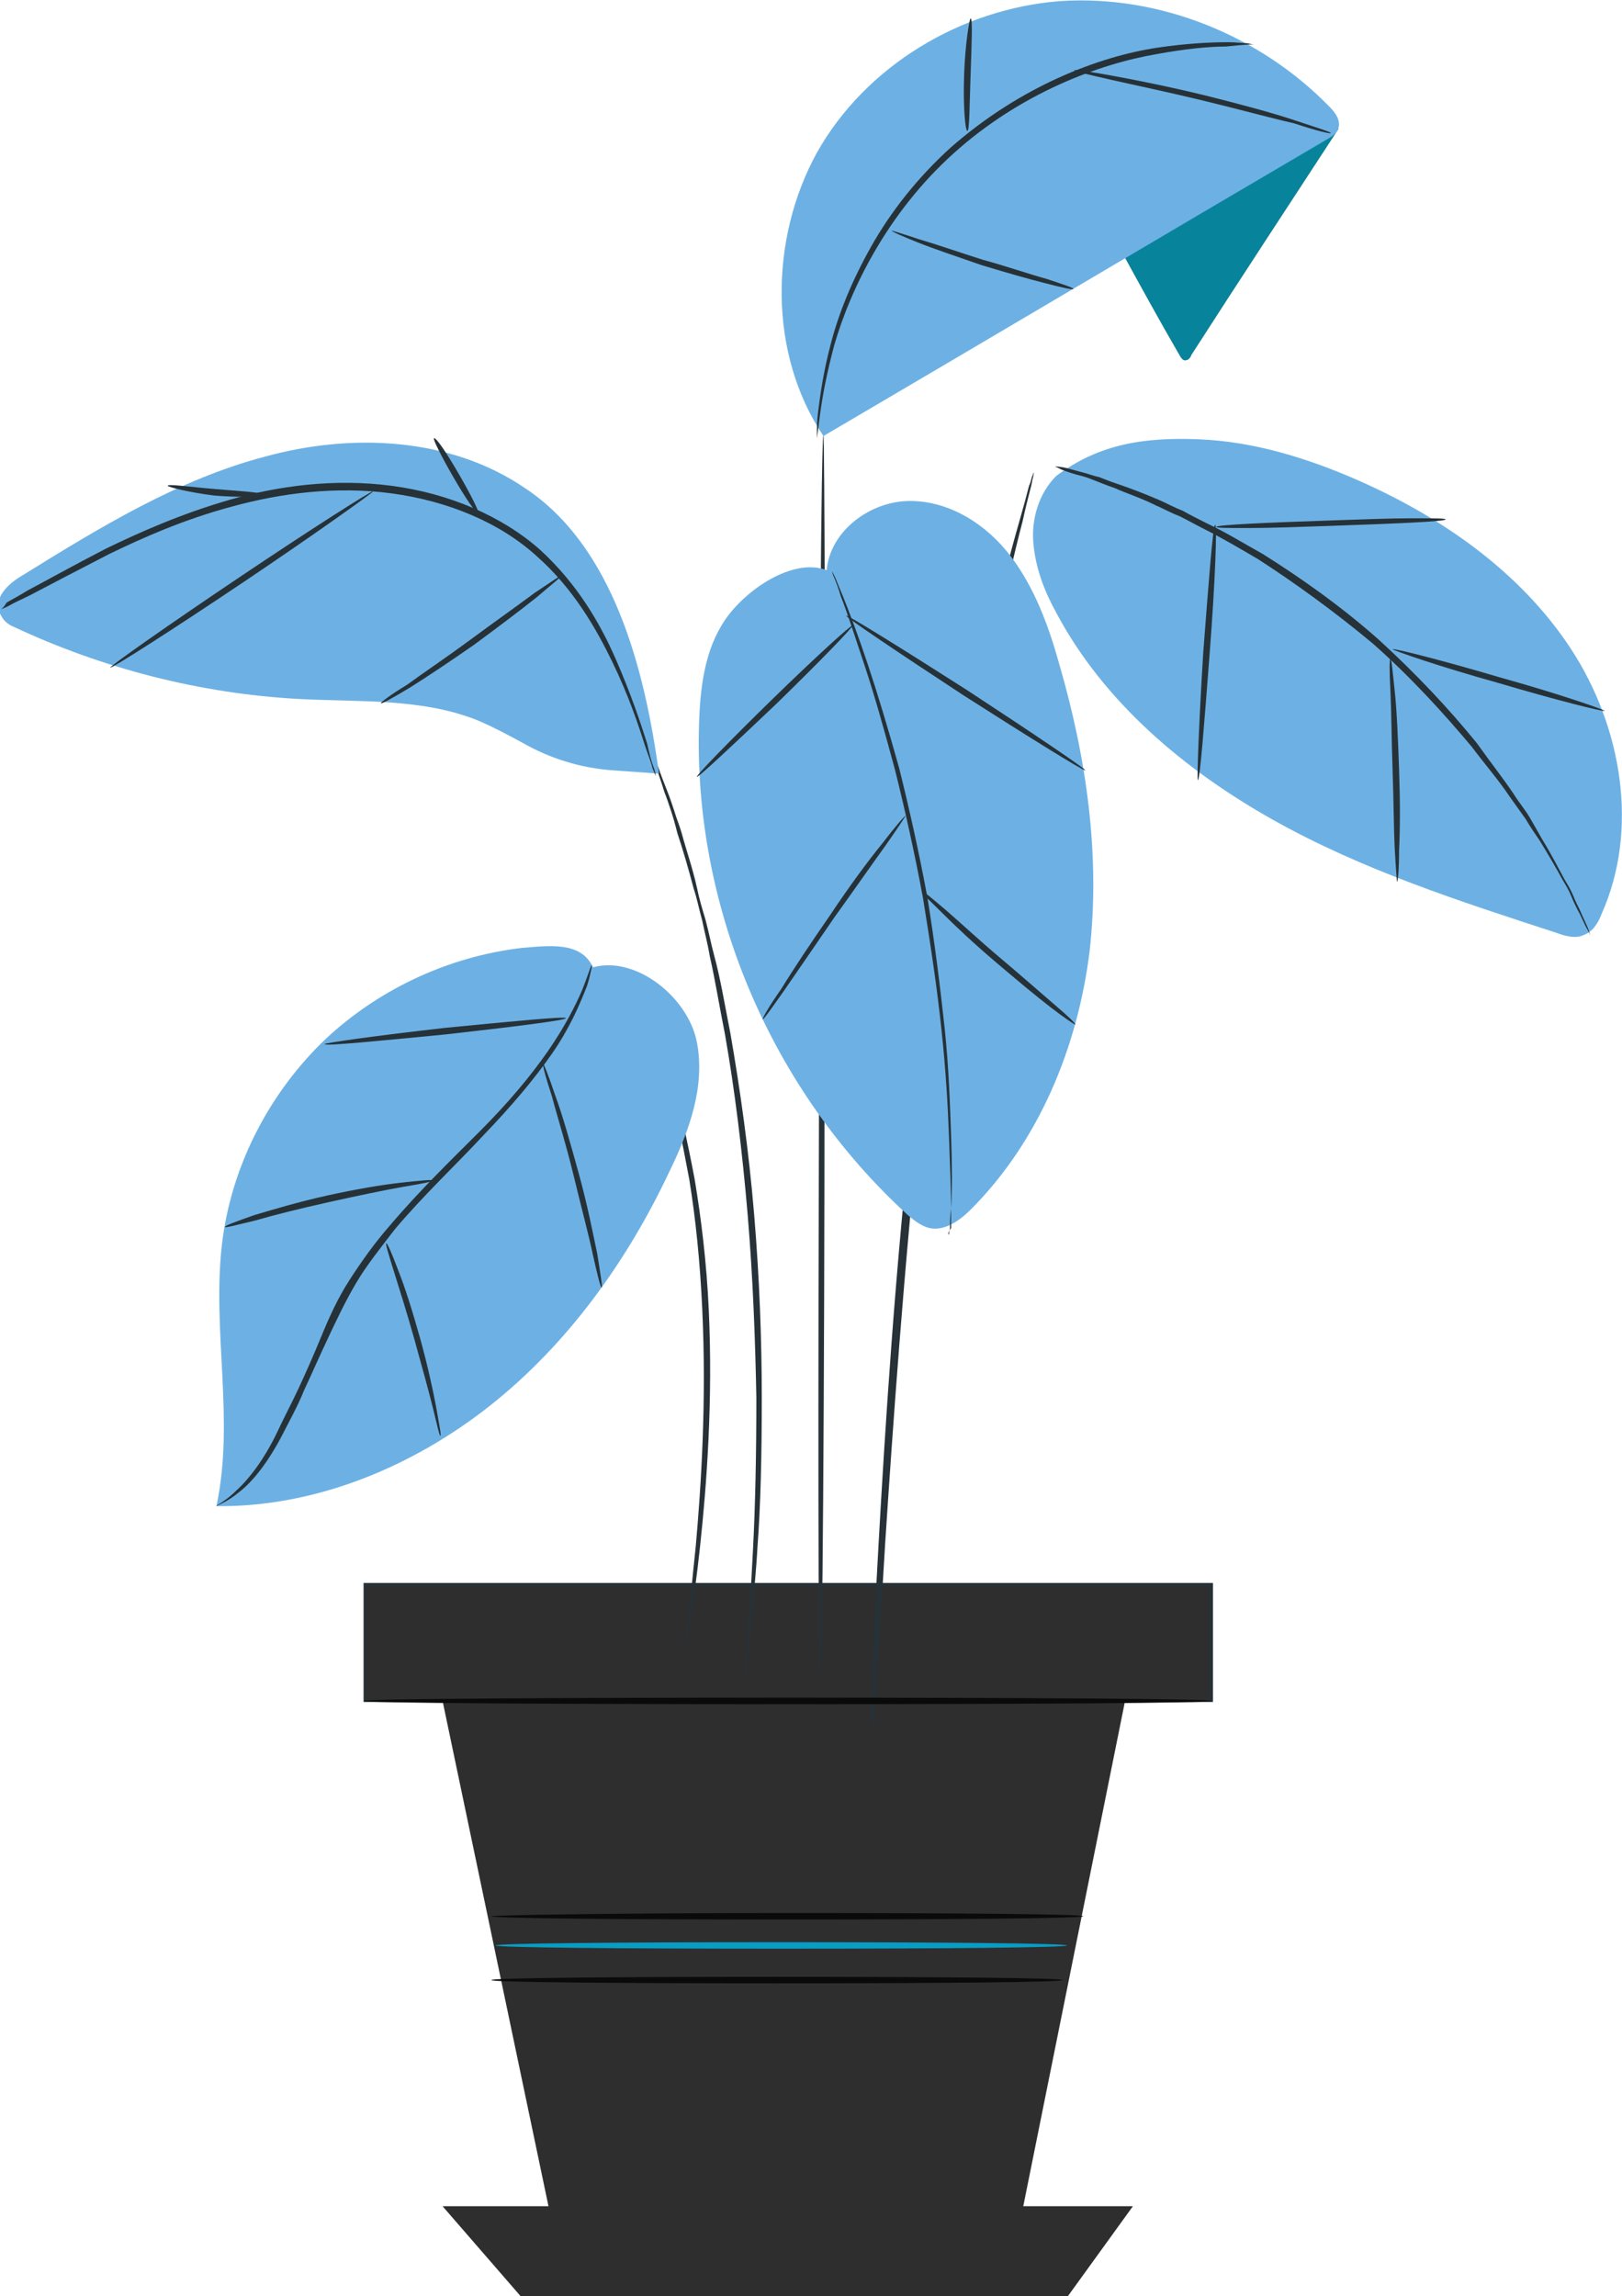 <?xml version="1.0" encoding="utf-8"?>
<!-- Generator: Adobe Illustrator 22.0.0, SVG Export Plug-In . SVG Version: 6.00 Build 0)  -->
<svg version="1.1" id="Capa_1" xmlns="http://www.w3.org/2000/svg" xmlns:xlink="http://www.w3.org/1999/xlink" x="0px" y="0px"
	 viewBox="0 0 149.9 212.2" style="enable-background:new 0 0 149.9 212.2;" xml:space="preserve">
<style type="text/css">
	.st0{fill:#F7F7F7;}
	.st1{fill:#FFFFFF;}
	.st2{fill:#6DB1E4;}
	.st3{fill:#013C74;}
	.st4{opacity:0.85;fill:#013C74;}
	.st5{opacity:0.79;fill:#FFFFFF;}
	.st6{fill:#2E2E2E;}
	.st7{fill:#263238;}
	.st8{fill:#A78E80;}
	.st9{fill:#07849B;}
	.st10{fill:#0A0A0A;}
	.st11{fill:#079DC4;}
	.st12{fill:#FFFFFF;stroke:#AFAFAF;stroke-width:1.062;stroke-miterlimit:10;}
	.st13{fill:#FFFFFF;stroke:#AFAFAF;stroke-miterlimit:10;}
	.st14{fill:#FFBE9D;}
	.st15{fill:#EB996E;}
	.st16{opacity:0.2;}
	.st17{fill:#FBFBFB;}
	.st18{opacity:0.6;}
	.st19{opacity:0.6;fill:#FFFFFF;}
	.st20{fill:#E0E0E0;}
	.st21{fill:#5B5B5B;}
	.st22{fill:#FAFAFA;}
	.st23{fill:#455A64;}
	.st24{fill:none;stroke:#013C74;stroke-width:3;stroke-linecap:round;stroke-linejoin:round;stroke-miterlimit:10;}
	.st25{fill:none;stroke:#FFFFFF;stroke-width:3;stroke-linecap:round;stroke-linejoin:round;stroke-miterlimit:10;}
	.st26{fill:#B9B9B9;}
	.st27{fill:#E9E9E9;}
	.st28{opacity:0.3;fill:#6DB1E4;}
	.st29{fill:#E7AF23;}
	.st30{fill:none;stroke:#E9E9E9;stroke-miterlimit:10;}
	.st31{fill:#CD631B;}
	.st32{fill:#57A41B;}
	.st33{clip-path:url(#SVGID_10_);}
	.st34{fill:#7DE213;}
	.st35{fill:url(#SVGID_13_);}
	.st36{fill:#B2B2B2;}
	.st37{fill:#284266;}
	.st38{fill:#149FBF;}
	.st39{fill:url(#SVGID_14_);}
	.st40{fill:#F2B606;}
	.st41{fill:url(#SVGID_15_);}
	.st42{fill:#088F9E;}
	.st43{fill:url(#SVGID_16_);}
	.st44{fill:#098F9E;}
	.st45{fill:url(#SVGID_17_);}
	.st46{fill:url(#SVGID_18_);}
	.st47{fill:#00CB9A;}
	.st48{fill:url(#SVGID_19_);}
	.st49{fill:#5059AA;}
	.st50{fill:url(#SVGID_20_);}
	.st51{fill:#F19E05;}
	.st52{fill:url(#SVGID_21_);}
	.st53{fill:url(#SVGID_22_);}
	.st54{fill:url(#SVGID_23_);}
	.st55{fill:url(#SVGID_24_);}
	.st56{fill:url(#SVGID_25_);}
	.st57{fill:url(#SVGID_26_);}
	.st58{fill:url(#SVGID_27_);}
	.st59{fill:#0C5356;}
	.st60{fill:url(#SVGID_28_);}
	.st61{fill:url(#SVGID_29_);}
	.st62{fill:url(#SVGID_30_);}
	.st63{fill:url(#SVGID_31_);}
	.st64{fill:url(#SVGID_32_);}
	.st65{fill:url(#SVGID_33_);}
	.st66{fill:url(#SVGID_34_);}
	.st67{fill:url(#SVGID_35_);}
	.st68{fill:url(#SVGID_36_);}
	.st69{fill:url(#SVGID_37_);}
	.st70{fill:url(#SVGID_38_);}
	.st71{fill:url(#SVGID_39_);}
	.st72{fill:url(#SVGID_40_);}
	.st73{fill:url(#SVGID_41_);}
	.st74{fill:url(#SVGID_42_);}
	.st75{fill:url(#SVGID_43_);}
	.st76{fill:url(#SVGID_44_);}
	.st77{fill:url(#SVGID_45_);}
	.st78{fill:url(#SVGID_46_);}
	.st79{fill:url(#SVGID_47_);}
	.st80{fill:url(#SVGID_48_);}
	.st81{fill:url(#SVGID_49_);}
	.st82{fill:url(#SVGID_50_);}
	.st83{fill:url(#SVGID_51_);}
	.st84{fill:url(#SVGID_52_);}
	.st85{fill:url(#SVGID_53_);}
	.st86{fill:url(#SVGID_54_);}
	.st87{fill:url(#SVGID_55_);}
	.st88{fill:url(#SVGID_56_);}
	.st89{fill:url(#SVGID_57_);}
	.st90{fill:url(#SVGID_58_);}
	.st91{fill:#F8F8F8;}
	.st92{opacity:0.3;}
	.st93{opacity:0.78;}
	.st94{fill:#FFFFFF;stroke:#FFFFFF;stroke-width:0.15;stroke-miterlimit:10;}
	.st95{fill:none;stroke:#B9B9B9;stroke-miterlimit:10;}
	.st96{opacity:0.5;}
	.st97{opacity:0.5;fill:none;stroke:#B9B9B9;stroke-miterlimit:10;}
	.st98{fill:none;stroke:#E5E5E5;stroke-miterlimit:10;}
	.st99{fill:#FFFFFF;stroke:#BABABA;stroke-miterlimit:10;}
	.st100{fill:#FFFFFF;stroke:#BABABA;stroke-width:2;stroke-linecap:round;stroke-linejoin:round;stroke-miterlimit:10;}
	.st101{fill:none;stroke:#079DC4;stroke-width:0.861;stroke-miterlimit:10;}
	.st102{fill:#1A1A1A;}
	.st103{fill:#222222;}
	.st104{fill:#868686;}
	.st105{fill:#94CEED;}
	.st106{fill:#C4E2EB;}
	.st107{fill:#0C0E0F;}
	.st108{fill:#1B1B1B;}
	.st109{fill:#262424;}
</style>
<g>
	<g>
		<g>
			<g>
				<g>
					<rect x="33.7" y="146.5" class="st6" width="78.2" height="10.7"/>
				</g>
			</g>
		</g>
		<g>
			<g>
				<g>
					<path class="st7" d="M33.6,146.3h78.5v11H33.6V146.3z M111.8,146.6h-78v10.5h78V146.6z"/>
				</g>
			</g>
		</g>
	</g>
	<g>
		<g>
			<g>
				<g>
					<polygon class="st6" points="104.7,153.6 93.5,209.2 51.8,209.2 40.9,157.2 					"/>
				</g>
			</g>
		</g>
	</g>
	<g>
		<g>
			<g>
				<g>
					<polygon class="st6" points="104.7,203.9 98.7,212.2 48.1,212.2 40.9,203.9 					"/>
				</g>
			</g>
		</g>
	</g>
	<g>
		<g>
			<g>
				<g>
					<g>
						<path class="st7" d="M75.8,155.2c0.2,0,0.4-25.7,0.4-57.5c0.1-31.8,0-57.5-0.1-57.5c-0.2,0-0.4,25.7-0.4,57.5
							C75.6,129.5,75.6,155.2,75.8,155.2z"/>
					</g>
				</g>
			</g>
		</g>
	</g>
	<g>
		<g>
			<g>
				<g>
					<g>
						<path class="st7" d="M58.4,90.8c0,0,0.1,0.2,0.2,0.6c0.2,0.4,0.4,1,0.7,1.7c0.2,0.4,0.3,0.8,0.5,1.2c0.2,0.5,0.3,0.9,0.5,1.5
							c0.2,0.5,0.4,1.1,0.6,1.7c0.2,0.6,0.4,1.2,0.6,1.9c0.9,2.7,1.5,5.9,2.2,9.6c0.6,3.7,1,7.7,1.2,12c0.4,8.5-0.1,16.3-0.6,21.9
							c-0.3,2.8-0.5,5.1-0.7,6.6c-0.1,0.7-0.1,1.3-0.2,1.8c0,0.4-0.1,0.6,0,0.6c0,0,0.1-0.2,0.1-0.6c0.1-0.5,0.2-1.1,0.3-1.8
							c0.3-1.6,0.6-3.8,0.9-6.6c0.6-5.6,1.2-13.4,0.8-21.9c-0.2-4.3-0.7-8.4-1.3-12c-0.7-3.7-1.4-6.9-2.3-9.6
							c-0.2-0.7-0.4-1.3-0.6-1.9c-0.2-0.6-0.4-1.1-0.6-1.7c-0.2-0.5-0.4-1-0.6-1.5c-0.2-0.4-0.4-0.8-0.6-1.2
							c-0.3-0.7-0.6-1.2-0.8-1.6C58.5,91,58.4,90.8,58.4,90.8z"/>
					</g>
				</g>
			</g>
		</g>
	</g>
	<g>
		<g>
			<g>
				<g>
					<g>
						<path class="st7" d="M60.4,70c0,0,0.1,0.3,0.2,0.8c0.2,0.6,0.5,1.4,0.8,2.4c0.2,0.5,0.4,1.1,0.6,1.7c0.2,0.6,0.4,1.3,0.6,2.1
							c0.5,1.5,1,3.2,1.5,5.1c0.3,0.9,0.5,1.9,0.8,3c0.2,1,0.5,2.1,0.7,3.3c0.5,2.2,0.9,4.7,1.4,7.2c0.9,5.1,1.6,10.8,2.1,16.7
							c0.5,6,0.7,11.7,0.8,16.9c0,5.2-0.1,9.9-0.3,13.8c-0.1,2-0.2,3.7-0.3,5.3c-0.1,1.6-0.2,2.9-0.3,4c-0.1,1.1-0.1,1.9-0.2,2.5
							c0,0.6,0,0.9,0,0.9c0,0,0.1-0.3,0.1-0.9c0.1-0.6,0.2-1.5,0.3-2.5c0.1-1.1,0.3-2.4,0.4-4c0.1-1.6,0.3-3.3,0.4-5.3
							c0.3-3.9,0.4-8.6,0.4-13.8c0-5.2-0.2-10.9-0.7-16.9c-0.5-6-1.3-11.6-2.2-16.8c-0.5-2.5-0.9-5-1.5-7.2
							c-0.3-1.1-0.5-2.2-0.8-3.3c-0.3-1-0.6-2-0.8-3C64,80.2,63.4,78.5,63,77c-0.2-0.7-0.5-1.4-0.7-2.1c-0.2-0.6-0.4-1.2-0.6-1.7
							c-0.4-1-0.7-1.8-0.9-2.4C60.5,70.3,60.4,70,60.4,70z"/>
					</g>
				</g>
			</g>
		</g>
	</g>
	<g>
		<g>
			<g>
				<g>
					<g>
						<path class="st7" d="M80.7,159.8c0,0,0-0.1,0-0.3c0-0.2,0-0.5,0.1-0.9c0.1-0.8,0.1-2,0.2-3.4c0.2-3,0.5-7.3,0.8-12.5
							c0.7-10.6,1.7-25.2,3.4-41.3c0.9-8,2-15.7,3.1-22.6c0.6-3.5,1.1-6.7,1.7-9.8c0.6-3.1,1.1-5.9,1.7-8.5c0.5-2.6,1.1-4.9,1.5-7
							c0.5-2.1,0.9-3.8,1.3-5.3c0.3-1.4,0.6-2.5,0.8-3.3c0.1-0.4,0.1-0.6,0.2-0.9c0-0.2,0.1-0.3,0-0.3c0,0,0,0.1-0.1,0.3
							c-0.1,0.2-0.1,0.5-0.3,0.9c-0.2,0.8-0.5,1.9-0.9,3.3c-0.4,1.4-0.9,3.2-1.4,5.2c-0.5,2-1.1,4.4-1.6,7c-0.6,2.6-1.2,5.4-1.8,8.5
							c-0.6,3.1-1.2,6.3-1.8,9.8c-1.1,6.9-2.2,14.6-3.1,22.6c-1.8,16.1-2.7,30.7-3.3,41.3c-0.3,5.3-0.5,9.6-0.6,12.5
							c-0.1,1.5-0.1,2.6-0.1,3.4c0,0.4,0,0.7,0,0.9C80.7,159.7,80.7,159.8,80.7,159.8z"/>
					</g>
				</g>
			</g>
		</g>
	</g>
	<g>
		<g>
			<g>
				<g>
					<path class="st2" d="M76.4,52.7c0.3-3.6,4-6.4,7.7-6.4c3.7,0,7.1,2.2,9.3,5.1c2.2,2.9,3.5,6.4,4.5,10
						c2.5,8.6,3.8,17.6,2.8,26.5c-1.1,8.9-4.7,17.6-11,23.9c-1,1-2.4,2-3.8,1.7c-0.8-0.2-1.4-0.7-2-1.2
						C71.3,100.8,64.1,83.9,64.6,67c0.1-3.4,0.5-6.9,2.4-9.7C68.9,54.5,73.3,51.5,76.4,52.7"/>
				</g>
			</g>
		</g>
	</g>
	<g>
		<g>
			<g>
				<g>
					<g>
						<path class="st8" d="M103.8,23.5c1.7,3.1,3.4,6.2,5.2,9.3c0.1,0.2,0.3,0.5,0.5,0.5c0.3,0,0.5-0.2,0.6-0.5
							c4.5-7,9.1-14,13.6-20.9l-3.1-1.8L103.8,23.5z"/>
					</g>
				</g>
			</g>
		</g>
		<g>
			<g>
				<g>
					<g>
						<g>
							<path class="st9" d="M103.8,23.5c1.7,3.1,3.4,6.2,5.2,9.3c0.1,0.2,0.3,0.5,0.5,0.5c0.3,0,0.5-0.2,0.6-0.5
								c4.5-7,9.1-14,13.6-20.9l-3.1-1.8L103.8,23.5z"/>
						</g>
					</g>
				</g>
			</g>
		</g>
		<g>
			<g>
				<g>
					<g>
						<path class="st2" d="M76.1,40.3c15.5-9.1,31-18.3,46.5-27.4c0.5-0.3,1-0.6,1.1-1.1c0.2-0.7-0.3-1.4-0.8-1.9
							c-6.4-6.6-15.7-10.4-24.9-9.8c-9.2,0.7-18,6-22.5,14C71.1,22.1,71,32.7,76.1,40.3"/>
					</g>
				</g>
			</g>
		</g>
		<g>
			<g>
				<g>
					<g>
						<g>
							<path class="st7" d="M115.9,4.1c0,0-0.2,0-0.6-0.1c-0.4,0-1-0.1-1.8-0.1c-1.5,0-3.8,0.1-6.5,0.5c-2.7,0.4-5.9,1.3-9.2,2.8
								c-3.3,1.5-6.7,3.6-9.9,6.4c-3.1,2.8-5.6,6-7.4,9.2c-1.8,3.2-3,6.2-3.7,8.9c-0.7,2.6-1,4.8-1.2,6.4c-0.1,0.8-0.1,1.4-0.1,1.8
								c0,0.4,0,0.6,0,0.6c0,0,0.1-0.8,0.3-2.3c0.2-1.5,0.6-3.7,1.3-6.3c1.5-5.2,4.9-12.2,11-17.7c6.2-5.6,13.5-8.3,18.8-9.2
								c2.7-0.5,4.9-0.7,6.4-0.7C115.1,4.1,115.9,4.1,115.9,4.1z"/>
						</g>
					</g>
				</g>
			</g>
		</g>
		<g>
			<g>
				<g>
					<g>
						<g>
							<path class="st7" d="M82.4,21.3c0,0.1,0.9,0.5,2.4,1.1c1.5,0.6,3.6,1.3,5.9,2.1c2.3,0.7,4.4,1.3,6,1.7
								c1.5,0.4,2.5,0.6,2.5,0.5c0-0.1-0.9-0.4-2.4-0.9C95,25.3,93,24.6,90.8,24c-2.2-0.7-4.2-1.4-5.9-1.9
								C83.4,21.6,82.4,21.3,82.4,21.3z"/>
						</g>
					</g>
				</g>
			</g>
		</g>
		<g>
			<g>
				<g>
					<g>
						<g>
							<path class="st7" d="M89.7,1.7c-0.1,0-0.5,2.3-0.6,5.2c-0.1,2.9,0.1,5.2,0.3,5.2c0.2,0,0.2-2.3,0.3-5.2
								C89.8,4,89.9,1.7,89.7,1.7z"/>
						</g>
					</g>
				</g>
			</g>
		</g>
		<g>
			<g>
				<g>
					<g>
						<g>
							<path class="st7" d="M123,12.3c0-0.1-1.3-0.5-3.4-1.2c-2.1-0.7-5.1-1.5-8.3-2.3c-3.3-0.8-6.3-1.4-8.5-1.8
								c-2.2-0.4-3.5-0.6-3.5-0.5c0,0.1,1.3,0.4,3.5,0.9c2.2,0.5,5.1,1.1,8.4,1.9c3.3,0.8,6.2,1.6,8.4,2.1
								C121.7,12.1,123,12.4,123,12.3z"/>
						</g>
					</g>
				</g>
			</g>
		</g>
	</g>
	<g>
		<g>
			<g>
				<g>
					<g>
						<path class="st2" d="M97.6,44c4-3,8.2-3.6,13.2-3.4c5,0.2,9.9,1.7,14.5,3.7c7.8,3.4,15.2,8.5,19.9,15.7
							c4.7,7.2,6.3,16.7,2.8,24.5c-0.3,0.8-0.8,1.6-1.6,1.9c-0.8,0.4-1.8,0.1-2.6-0.2c-8.9-2.9-17.9-5.8-26.1-10.4
							c-8.2-4.6-15.7-10.9-20.1-19.2c-1.1-2-1.9-4.1-2.1-6.4C95.3,48,96,45.6,97.6,44"/>
					</g>
				</g>
			</g>
		</g>
		<g>
			<g>
				<g>
					<g>
						<g>
							<path class="st7" d="M97.5,43.1c0,0,0.2,0.1,0.6,0.3c0.5,0.2,1.1,0.4,1.9,0.6c0.4,0.1,0.9,0.3,1.4,0.5c0.5,0.2,1,0.4,1.6,0.6
								c1.1,0.5,2.4,0.9,3.8,1.6c0.7,0.3,1.4,0.7,2.2,1c0.8,0.4,1.5,0.8,2.3,1.2c1.6,0.8,3.3,1.8,5,2.8c3.4,2.2,7,4.8,10.6,7.8
								c3.5,3.1,6.5,6.4,9.1,9.5c1.2,1.6,2.5,3.1,3.5,4.6c0.5,0.7,1,1.4,1.5,2.1c0.4,0.7,0.9,1.4,1.3,2c0.8,1.3,1.5,2.5,2.1,3.6
								c0.3,0.5,0.6,1,0.8,1.5c0.2,0.5,0.4,0.9,0.6,1.3c0.4,0.7,0.6,1.3,0.9,1.8c0.2,0.4,0.3,0.6,0.3,0.6c0,0-0.1-0.2-0.2-0.6
								c-0.2-0.5-0.5-1.1-0.8-1.8c-0.2-0.4-0.4-0.8-0.6-1.3c-0.2-0.5-0.5-1-0.8-1.5c-0.6-1.1-1.2-2.3-2-3.6
								c-0.4-0.7-0.8-1.4-1.2-2.1c-0.4-0.7-1-1.4-1.5-2.2c-1-1.5-2.2-3-3.4-4.7c-2.6-3.2-5.6-6.4-9.1-9.6c-3.5-3.1-7.2-5.7-10.7-7.9
								c-1.8-1-3.4-2-5.1-2.8c-0.8-0.4-1.6-0.8-2.3-1.2c-0.8-0.3-1.5-0.7-2.2-1c-1.4-0.6-2.7-1.1-3.9-1.5c-0.6-0.2-1.1-0.4-1.6-0.6
								c-0.5-0.1-1-0.3-1.4-0.4c-0.8-0.2-1.4-0.4-1.9-0.5C97.7,43.1,97.5,43.1,97.5,43.1z"/>
						</g>
					</g>
				</g>
			</g>
		</g>
		<g>
			<g>
				<g>
					<g>
						<g>
							<path class="st7" d="M128.7,60c0,0.1,4.3,1.6,9.7,3.1c5.4,1.6,9.8,2.7,9.9,2.6c0-0.1-4.3-1.6-9.7-3.1
								C133.2,61,128.8,59.9,128.7,60z"/>
						</g>
					</g>
				</g>
			</g>
		</g>
		<g>
			<g>
				<g>
					<g>
						<g>
							<path class="st7" d="M129.1,81.5c0.1,0,0.2-1.2,0.2-3c0.1-1.9,0.1-4.5,0-7.3c-0.1-2.9-0.2-5.4-0.4-7.3c-0.2-1.9-0.3-3-0.4-3
								c-0.1,0-0.1,1.2,0,3c0.1,2.1,0.1,4.5,0.2,7.3c0.1,2.8,0.1,5.3,0.2,7.3C129,80.3,129.1,81.5,129.1,81.5z"/>
						</g>
					</g>
				</g>
			</g>
		</g>
		<g>
			<g>
				<g>
					<g>
						<g>
							<path class="st7" d="M110.7,72.1c0.2,0,0.6-5.3,1.1-11.8c0.5-6.5,0.7-11.8,0.5-11.8c-0.2,0-0.6,5.3-1.1,11.8
								C110.8,66.8,110.6,72.1,110.7,72.1z"/>
						</g>
					</g>
				</g>
			</g>
		</g>
		<g>
			<g>
				<g>
					<g>
						<g>
							<path class="st7" d="M133.6,48c0-0.1-1.2-0.1-3.1-0.1c-1.9,0-4.6,0.1-7.5,0.2c-2.9,0.1-5.6,0.2-7.5,0.3
								c-1.9,0.1-3.1,0.2-3.1,0.3c0,0.1,1.2,0.1,3.1,0.1c1.9,0,4.6-0.1,7.5-0.2c2.9-0.1,5.6-0.2,7.5-0.3
								C132.5,48.2,133.6,48.1,133.6,48z"/>
						</g>
					</g>
				</g>
			</g>
		</g>
	</g>
	<g>
		<g>
			<g>
				<g>
					<g>
						<path class="st7" d="M87.7,114.1c0,0,0-0.2,0.1-0.6c0-0.5,0-1.1,0.1-1.8c0.1-1.6,0.1-3.9,0-6.7c-0.1-2.8-0.2-6.2-0.6-10
							c-0.4-3.7-0.9-7.8-1.6-12.1c-0.8-4.3-1.7-8.3-2.6-11.9c-1-3.6-2-6.9-2.9-9.6c-0.9-2.7-1.7-4.8-2.3-6.3
							c-0.3-0.7-0.5-1.2-0.7-1.7c-0.2-0.4-0.3-0.6-0.3-0.6c0,0,0,0.2,0.2,0.6c0.2,0.5,0.4,1,0.6,1.7c0.6,1.5,1.3,3.7,2.2,6.4
							c0.9,2.7,1.8,5.9,2.8,9.6c0.9,3.6,1.8,7.6,2.6,11.9c0.7,4.3,1.3,8.3,1.7,12.1c0.4,3.7,0.6,7.1,0.7,9.9
							c0.1,2.8,0.2,5.1,0.2,6.7c0,0.7,0,1.3,0,1.8C87.6,113.9,87.6,114.1,87.7,114.1z"/>
					</g>
				</g>
			</g>
		</g>
	</g>
	<g>
		<g>
			<g>
				<g>
					<g>
						<path class="st7" d="M85.2,82.4c-0.1,0.1,0.7,0.8,1.9,2c1.2,1.2,2.9,2.8,4.9,4.5c2,1.7,3.8,3.2,5.1,4.2c1.3,1,2.2,1.6,2.3,1.6
							c0-0.1-0.7-0.8-2-1.9c-1.4-1.2-3.1-2.7-5-4.3c-1.9-1.6-3.5-3.1-5-4.4C86.1,83,85.3,82.3,85.2,82.4z"/>
					</g>
				</g>
			</g>
		</g>
	</g>
	<g>
		<g>
			<g>
				<g>
					<g>
						<path class="st7" d="M70.5,94.2c0.1,0,0.8-1,2-2.7c1.3-1.9,2.9-4.2,4.6-6.7c1.8-2.5,3.4-4.8,4.7-6.6c1.2-1.7,1.9-2.8,1.9-2.8
							c-0.1,0-0.9,0.9-2.2,2.6c-1.3,1.6-3,3.9-4.8,6.6c-1.8,2.6-3.4,5-4.5,6.8C71,93.1,70.4,94.2,70.5,94.2z"/>
					</g>
				</g>
			</g>
		</g>
	</g>
	<g>
		<g>
			<g>
				<g>
					<g>
						<path class="st7" d="M78.2,56.9c-0.1,0.1,4.8,3.4,10.9,7.4c6.1,3.9,11.1,7,11.2,6.9c0.1-0.1-4.8-3.4-10.9-7.4
							C83.3,59.9,78.3,56.8,78.2,56.9z"/>
					</g>
				</g>
			</g>
		</g>
	</g>
	<g>
		<g>
			<g>
				<g>
					<g>
						<path class="st7" d="M64.4,71.8c0.1,0.1,3.4-3,7.4-6.8c4-3.9,7.1-7.1,7-7.2c-0.1-0.1-3.4,2.9-7.4,6.8
							C67.4,68.5,64.3,71.7,64.4,71.8z"/>
					</g>
				</g>
			</g>
		</g>
	</g>
	<g>
		<g>
			<g>
				<g>
					<g>
						<path class="st2" d="M60.9,71.5l-4.2-0.3c-3-0.2-5.9-1.1-8.5-2.6c-1.3-0.7-2.6-1.4-4-2c-5.2-2.1-11-1.7-16.6-2
							c-9.1-0.5-18.1-2.8-26.4-6.7c-0.5-0.2-0.9-0.6-1.1-1c-0.9-1.6,0.7-3,2.1-3.8c7.1-4.4,14.3-8.8,22.3-10.9
							c8-2.2,17.1-1.8,24,2.9C56.7,50.5,59.6,61.9,60.9,71.5"/>
					</g>
				</g>
			</g>
		</g>
		<g>
			<g>
				<g>
					<g>
						<g>
							<path class="st7" d="M0.1,56.3c0,0,0.3-0.1,0.7-0.3c0.5-0.3,1.2-0.6,2-1c1.7-0.9,4.2-2.2,7.3-3.8c3.1-1.5,6.9-3.2,11.4-4.4
								c4.4-1.2,9.5-1.9,14.7-1.2c5.2,0.7,10,2.7,13.4,5.8c3.4,3,5.5,6.7,7,9.8c1.5,3.1,2.4,5.8,3,7.7c0.3,0.9,0.6,1.6,0.7,2.1
								c0.2,0.5,0.3,0.7,0.3,0.7c0,0,0-0.3-0.2-0.8c-0.2-0.5-0.4-1.3-0.6-2.2c-0.6-1.9-1.5-4.6-2.9-7.8c-1.4-3.2-3.5-6.9-7-10.1
								c-3.5-3.1-8.4-5.2-13.7-5.9c-5.3-0.7-10.5,0-15,1.3c-4.5,1.3-8.3,3-11.4,4.5c-3.1,1.6-5.6,3-7.3,3.9
								c-0.8,0.5-1.4,0.8-1.9,1.1C0.4,56.1,0.1,56.3,0.1,56.3z"/>
						</g>
					</g>
				</g>
			</g>
		</g>
		<g>
			<g>
				<g>
					<g>
						<g>
							<path class="st7" d="M10.2,61.7c0.1,0.1,5.6-3.4,12.3-7.9c6.7-4.5,12-8.3,12-8.4c-0.1-0.1-5.6,3.4-12.3,7.9
								C15.5,57.8,10.1,61.6,10.2,61.7z"/>
						</g>
					</g>
				</g>
			</g>
		</g>
		<g>
			<g>
				<g>
					<g>
						<g>
							<path class="st7" d="M15.5,44.9c0,0.1,1.9,0.6,4.3,0.9c2.4,0.2,4.4,0.1,4.4-0.1c0-0.2-1.9-0.3-4.3-0.5
								C17.5,45,15.5,44.7,15.5,44.9z"/>
						</g>
					</g>
				</g>
			</g>
		</g>
		<g>
			<g>
				<g>
					<g>
						<g>
							<path class="st7" d="M40.1,40.5c-0.1,0.1,0.7,1.7,1.8,3.6c1.1,1.9,2.1,3.4,2.3,3.3c0.1-0.1-0.7-1.7-1.8-3.6
								C41.3,41.9,40.3,40.4,40.1,40.5z"/>
						</g>
					</g>
				</g>
			</g>
		</g>
		<g>
			<g>
				<g>
					<g>
						<g>
							<path class="st7" d="M35.2,65c0,0.1,1.1-0.5,2.6-1.4c1.6-1,3.7-2.4,6-4c2.3-1.7,4.3-3.2,5.8-4.4c1.4-1.2,2.3-1.9,2.3-2
								c0-0.1-1,0.6-2.5,1.6c-1.6,1.2-3.6,2.6-5.9,4.3c-2.3,1.7-4.4,3.1-5.9,4.2C36.1,64.2,35.2,64.9,35.2,65z"/>
						</g>
					</g>
				</g>
			</g>
		</g>
	</g>
	<g>
		<g>
			<g>
				<g>
					<g>
						<path class="st2" d="M54.8,89.4c4-1.1,8.8,2.8,9.6,6.9c0.8,4.1-0.7,8.2-2.5,11.9c-3.9,8.3-9.4,16-16.6,21.7
							c-7.2,5.7-16.2,9.4-25.3,9.3c1.7-7.9-0.4-16.1,0.5-24.1c0.8-7,4.1-13.6,9.1-18.6c5-4.9,11.7-8.1,18.7-8.9
							C50.8,87.4,53.7,87,54.8,89.4"/>
					</g>
				</g>
			</g>
		</g>
		<g>
			<g>
				<g>
					<g>
						<g>
							<path class="st7" d="M20,139.2c0,0,0.2-0.1,0.6-0.3c0.4-0.2,0.9-0.5,1.5-1c1.3-1,2.7-2.8,4-5.3c0.6-1.2,1.4-2.6,2-4.1
								c0.7-1.5,1.4-3.1,2.2-4.8c0.8-1.7,1.6-3.4,2.6-5.1c1-1.7,2.3-3.3,3.6-5c2.7-3.2,5.7-6,8.2-8.7c2.6-2.7,4.7-5.2,6.3-7.5
								c1.6-2.3,2.5-4.4,3.1-5.9c0.3-0.7,0.4-1.3,0.5-1.7c0.1-0.4,0.1-0.6,0.1-0.6c-0.1,0-0.3,0.8-0.9,2.3c-0.6,1.4-1.6,3.4-3.2,5.7
								c-1.6,2.3-3.7,4.8-6.3,7.4c-2.6,2.6-5.5,5.4-8.3,8.7c-1.4,1.6-2.6,3.3-3.7,5c-1.1,1.7-1.9,3.5-2.6,5.2
								c-0.7,1.7-1.4,3.3-2.1,4.8c-0.7,1.5-1.4,2.8-2,4.1c-1.2,2.5-2.6,4.3-3.7,5.3C20.8,138.8,20,139.1,20,139.2z"/>
						</g>
					</g>
				</g>
			</g>
		</g>
		<g>
			<g>
				<g>
					<g>
						<g>
							<path class="st7" d="M40.7,132.7c0.1,0-0.1-1-0.4-2.7c-0.3-1.6-0.8-3.9-1.5-6.4c-0.7-2.5-1.4-4.7-2-6.2
								c-0.6-1.6-1-2.5-1.1-2.5c-0.1,0,0.2,1,0.7,2.6c0.5,1.6,1.2,3.8,1.9,6.3c0.7,2.5,1.3,4.7,1.7,6.3
								C40.4,131.7,40.6,132.7,40.7,132.7z"/>
						</g>
					</g>
				</g>
			</g>
		</g>
		<g>
			<g>
				<g>
					<g>
						<g>
							<path class="st7" d="M20.8,113.4c0,0.1,1.1-0.2,2.8-0.6c1.7-0.5,4.1-1.1,6.8-1.7c2.7-0.6,5.1-1.1,6.8-1.4
								c1.8-0.3,2.8-0.5,2.8-0.6c0-0.1-1.1,0-2.9,0.2c-1.8,0.2-4.2,0.6-6.9,1.2c-2.7,0.6-5,1.3-6.7,1.8
								C21.8,112.9,20.7,113.3,20.8,113.4z"/>
						</g>
					</g>
				</g>
			</g>
		</g>
		<g>
			<g>
				<g>
					<g>
						<g>
							<path class="st7" d="M55.6,119c0.1,0-0.1-1.2-0.4-3.1c-0.4-1.9-0.9-4.5-1.7-7.4c-0.8-2.9-1.5-5.4-2.2-7.3
								c-0.6-1.8-1.1-3-1.1-2.9c-0.1,0,0.2,1.2,0.8,3c0.5,1.9,1.3,4.4,2,7.3c0.7,2.9,1.4,5.5,1.8,7.4C55.2,117.8,55.5,119,55.6,119z
								"/>
						</g>
					</g>
				</g>
			</g>
		</g>
		<g>
			<g>
				<g>
					<g>
						<g>
							<path class="st7" d="M30,96.5c0,0.2,5-0.3,11.2-0.9c6.2-0.7,11.1-1.3,11.1-1.5c0-0.2-5,0.3-11.2,0.9
								C34.9,95.7,29.9,96.4,30,96.5z"/>
						</g>
					</g>
				</g>
			</g>
		</g>
	</g>
	<g>
		<g>
			<g>
				<g>
					<g>
						<path class="st10" d="M33.6,157.2c0,0.2,17.6,0.3,39.2,0.3c21.7,0,39.2-0.1,39.2-0.3c0-0.2-17.6-0.3-39.2-0.3
							C51.2,156.9,33.6,157,33.6,157.2z"/>
					</g>
				</g>
			</g>
		</g>
	</g>
	<g>
		<g>
			<g>
				<g>
					<g>
						<path class="st11" d="M45.8,179.8c0,0.2,11.8,0.3,26.4,0.3c14.6,0,26.4-0.1,26.4-0.3c0-0.2-11.8-0.3-26.4-0.3
							C57.7,179.5,45.8,179.6,45.8,179.8z"/>
					</g>
				</g>
			</g>
		</g>
	</g>
	<g>
		<g>
			<g>
				<g>
					<g>
						<path class="st10" d="M45.4,183c0,0.2,11.8,0.3,26.4,0.3c14.6,0,26.4-0.1,26.4-0.3c0-0.2-11.8-0.3-26.4-0.3
							C57.2,182.7,45.4,182.8,45.4,183z"/>
					</g>
				</g>
			</g>
		</g>
	</g>
	<g>
		<g>
			<g>
				<g>
					<g>
						<path class="st10" d="M45.4,177.1c0,0.2,12.2,0.3,27.3,0.3c15.1,0,27.4-0.1,27.4-0.3c0-0.2-12.2-0.3-27.4-0.3
							C57.6,176.8,45.4,177,45.4,177.1z"/>
					</g>
				</g>
			</g>
		</g>
	</g>
</g>
</svg>
